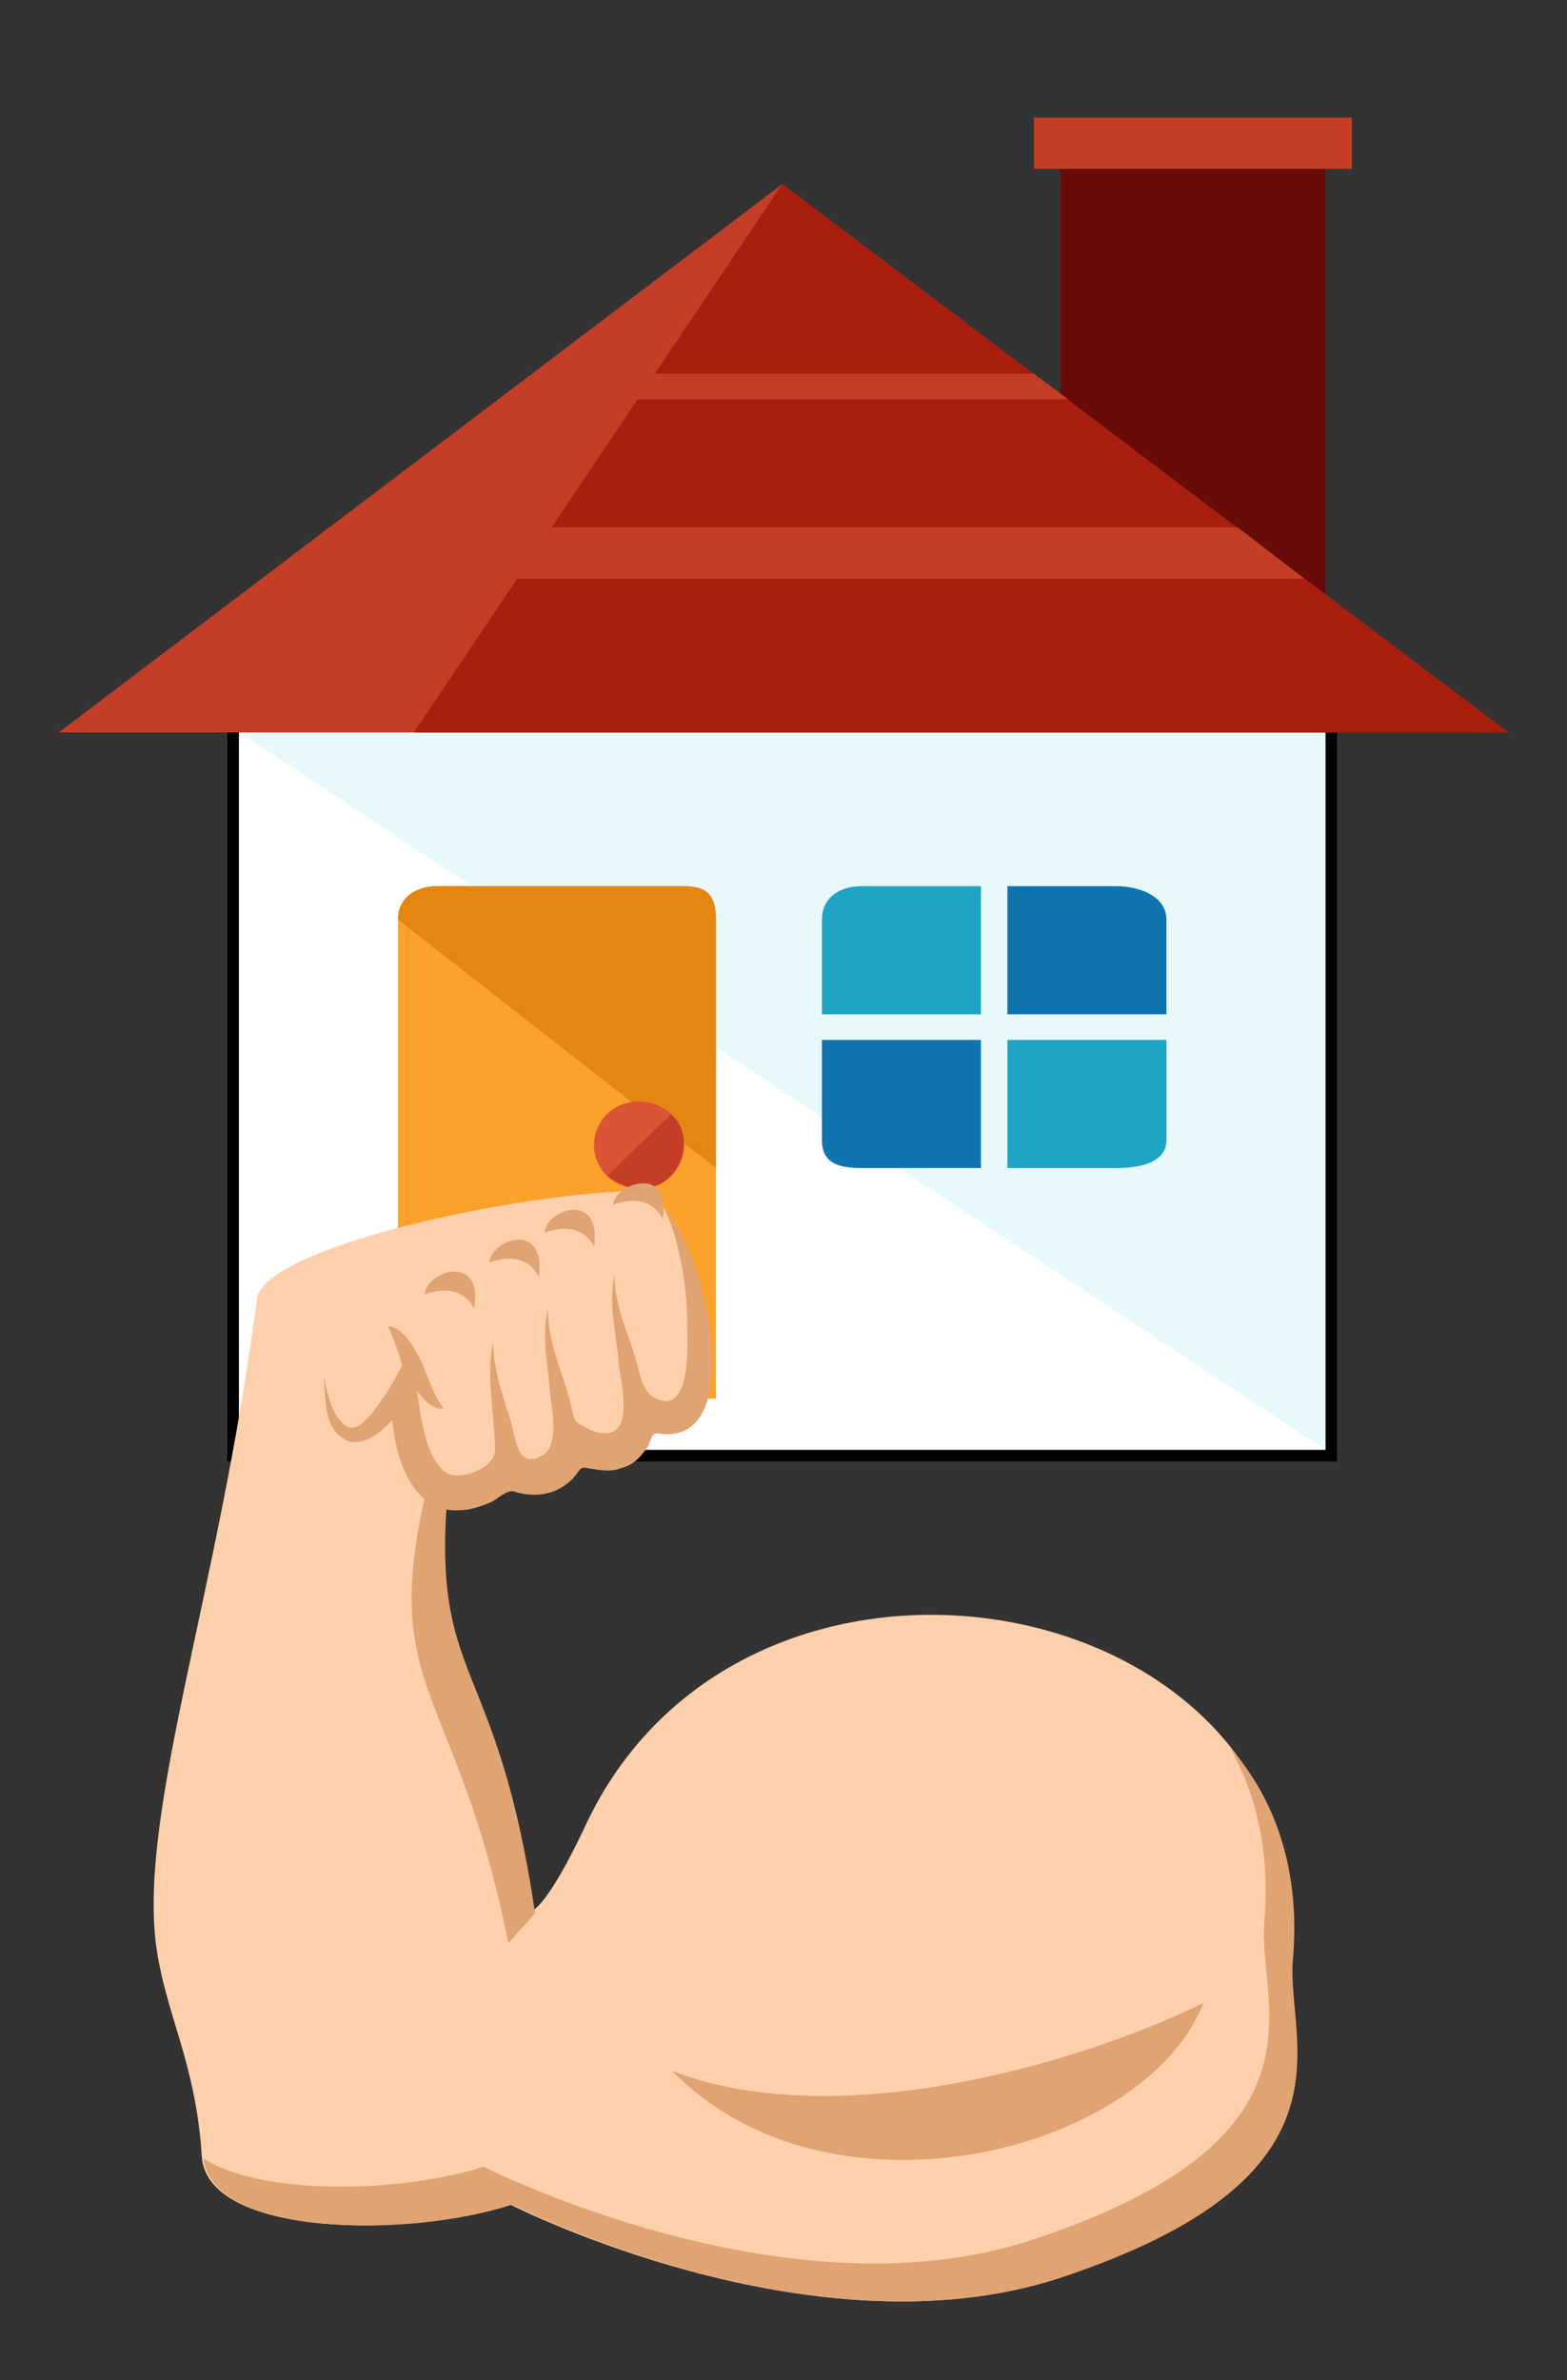 <svg width="27" height="41" viewBox="0 0 27 41" fill="none" xmlns="http://www.w3.org/2000/svg">
<rect x="0" y="0" width="27" height="41" fill="#333333" stroke="none"/>
<path d="M22.837 2.908H18.271V11.293H22.837V2.908Z" fill="#680B09"/>
<path d="M23.294 2.025H17.815V2.908H23.294V2.025Z" fill="#C43D27"/>
<path d="M4.117 12.517H4.017V12.617V24.975V25.075H4.117H22.837H22.937V24.975V12.617V12.517H22.837H4.117Z" fill="white" stroke="black" stroke-width="0.2"/>
<path d="M4.117 12.617H22.837V24.975" fill="#E8F9FC"/>
<path d="M12.336 24.092V15.839C12.336 15.442 12.199 15.265 11.788 15.265H7.542C7.131 15.265 6.857 15.486 6.857 15.839V24.092H12.336Z" fill="#FCA12A"/>
<path d="M12.336 20.12V15.839C12.336 15.442 12.199 15.265 11.788 15.265H7.542C7.131 15.265 6.857 15.486 6.857 15.839" fill="#E58613"/>
<path d="M11.788 19.723C11.788 20.12 11.468 20.473 11.011 20.473C10.601 20.473 10.235 20.164 10.235 19.723C10.235 19.326 10.555 18.973 11.011 18.973C11.422 18.973 11.788 19.282 11.788 19.723Z" fill="#DB5435"/>
<path d="M11.559 19.193C11.879 19.458 11.833 19.944 11.559 20.253C11.286 20.561 10.783 20.517 10.464 20.253" fill="#C43D27"/>
<path d="M17.358 17.472H20.098V15.839C20.098 15.442 19.641 15.265 19.23 15.265H17.358V17.472Z" fill="#0E75AF"/>
<path d="M16.901 17.472V15.265H14.847C14.436 15.265 14.162 15.486 14.162 15.839V17.472H16.901Z" fill="#1EA4C4"/>
<path d="M16.901 17.913H14.162V19.635C14.162 20.032 14.436 20.12 14.847 20.12H16.901V17.913Z" fill="#0E75AF"/>
<path d="M17.358 17.913V20.12H19.23C19.641 20.12 20.098 20.032 20.098 19.635V17.913H17.358Z" fill="#1EA4C4"/>
<path d="M25.987 12.617L13.477 3.172L1.012 12.617H25.987Z" fill="#C43D27"/>
<path d="M25.987 12.617L13.477 3.172L7.131 12.617H25.987Z" fill="#AA1E0F"/>
<path d="M4.528 9.969H22.472L21.33 9.086H5.67L4.528 9.969Z" fill="#C43D27"/>
<path d="M8.592 6.88H18.408L17.815 6.438H9.185L8.592 6.88Z" fill="#C43D27"/>
<path d="M2.689 33.506C2.394 31.169 3.772 27.422 4.428 22.369C4.559 21.475 9.022 20.512 11.122 20.512C11.647 20.512 12.106 23.091 11.975 23.984C11.877 24.637 10.991 24.466 10.991 24.466C10.695 25.325 9.809 24.981 9.809 24.981C9.547 25.703 8.759 25.359 8.759 25.359C8.431 26.047 7.709 25.703 7.709 25.703C7.053 28.694 8.267 28.419 9.153 32.922C9.153 32.922 9.416 32.888 10.105 31.409C12.927 25.462 22.836 27.353 22.245 33.747C22.114 35.156 23.558 37.494 18.209 39.247C13.977 40.622 8.792 37.975 8.792 37.975C7.02 38.559 3.575 38.525 3.477 37.15C3.378 35.534 2.853 34.709 2.689 33.506Z" fill="#FED0AC"/>
<path d="M22.278 33.747C22.409 32.234 21.983 30.997 21.195 30.103C21.655 30.928 21.884 31.925 21.786 33.094C21.655 34.503 23.099 36.841 17.75 38.594C13.517 39.969 8.333 37.322 8.333 37.322C6.955 37.769 4.527 37.838 3.509 37.184C3.641 38.525 7.053 38.559 8.825 37.975C8.825 37.975 14.009 40.622 18.242 39.247C23.558 37.494 22.147 35.156 22.278 33.747Z" fill="#E0A372"/>
<path d="M7.348 25.669C6.528 29.175 7.873 29.038 8.759 33.472L9.219 32.956C8.562 28.488 7.447 29.038 7.709 25.738C7.512 25.738 7.348 25.669 7.348 25.669Z" fill="#E0A372"/>
<path d="M11.581 35.672C14.305 36.737 18.406 35.638 20.736 34.503C19.719 37.081 14.305 38.456 11.581 35.672Z" fill="#E0A372"/>
<path d="M10.236 21.475C10.039 21.097 9.645 21.131 9.383 21.235C9.416 20.822 10.367 20.513 10.236 21.475Z" fill="#E0A372"/>
<path d="M12.238 22.953C12.139 22.197 11.909 21.441 11.483 20.822C11.713 21.475 11.844 22.163 11.844 22.85C11.844 23.16 11.909 24.259 11.384 24.122C11.056 24.019 11.056 23.744 10.958 23.434C10.826 22.953 10.564 22.438 10.597 21.956C10.466 22.438 10.63 23.022 10.662 23.503C10.695 23.778 10.892 24.569 10.531 24.672C10.334 24.741 10.105 24.603 9.941 24.5C9.875 24.466 9.842 24.191 9.809 24.088C9.678 23.606 9.416 23.056 9.448 22.541C9.317 22.988 9.448 23.538 9.481 24.019C9.514 24.294 9.645 24.947 9.317 25.084C8.923 25.291 8.891 24.809 8.825 24.569C8.694 24.122 8.497 23.606 8.497 23.125C8.366 23.709 8.53 24.397 8.53 24.981C8.53 25.291 7.906 25.531 7.677 25.36C7.316 25.084 7.25 24.397 7.184 23.95C7.283 24.088 7.447 24.294 7.644 24.259C7.48 24.053 7.381 23.744 7.283 23.503C7.184 23.297 6.955 22.85 6.692 22.85C6.725 22.919 6.955 23.503 6.922 23.538C6.823 23.709 6.725 23.916 6.594 24.088C6.495 24.225 6.2 24.706 5.97 24.569C5.708 24.397 5.642 23.985 5.577 23.709C5.609 24.053 5.577 24.569 5.905 24.775C6.2 24.981 6.561 24.672 6.758 24.466C6.823 25.153 7.119 26.081 7.939 26.013C8.103 26.013 8.3 25.944 8.464 25.875C8.595 25.806 8.759 25.634 8.891 25.703C9.252 25.806 9.612 25.738 9.875 25.463C10.006 25.325 9.973 25.256 10.137 25.291C10.334 25.325 10.531 25.36 10.695 25.291C10.859 25.256 10.991 25.153 11.089 25.016C11.155 24.947 11.188 24.878 11.22 24.775C11.286 24.638 11.351 24.706 11.483 24.706C12.336 24.706 12.303 23.572 12.238 22.953Z" fill="#E0A372"/>
<path d="M11.417 20.994C11.22 20.616 10.827 20.65 10.564 20.753C10.597 20.375 11.581 20.066 11.417 20.994Z" fill="#E0A372"/>
<path d="M9.284 21.991C9.088 21.613 8.694 21.647 8.431 21.75C8.464 21.338 9.416 21.028 9.284 21.991Z" fill="#E0A372"/>
<path d="M8.169 22.541C7.972 22.162 7.578 22.197 7.316 22.3C7.348 21.887 8.333 21.578 8.169 22.541Z" fill="#E0A372"/>
</svg>
